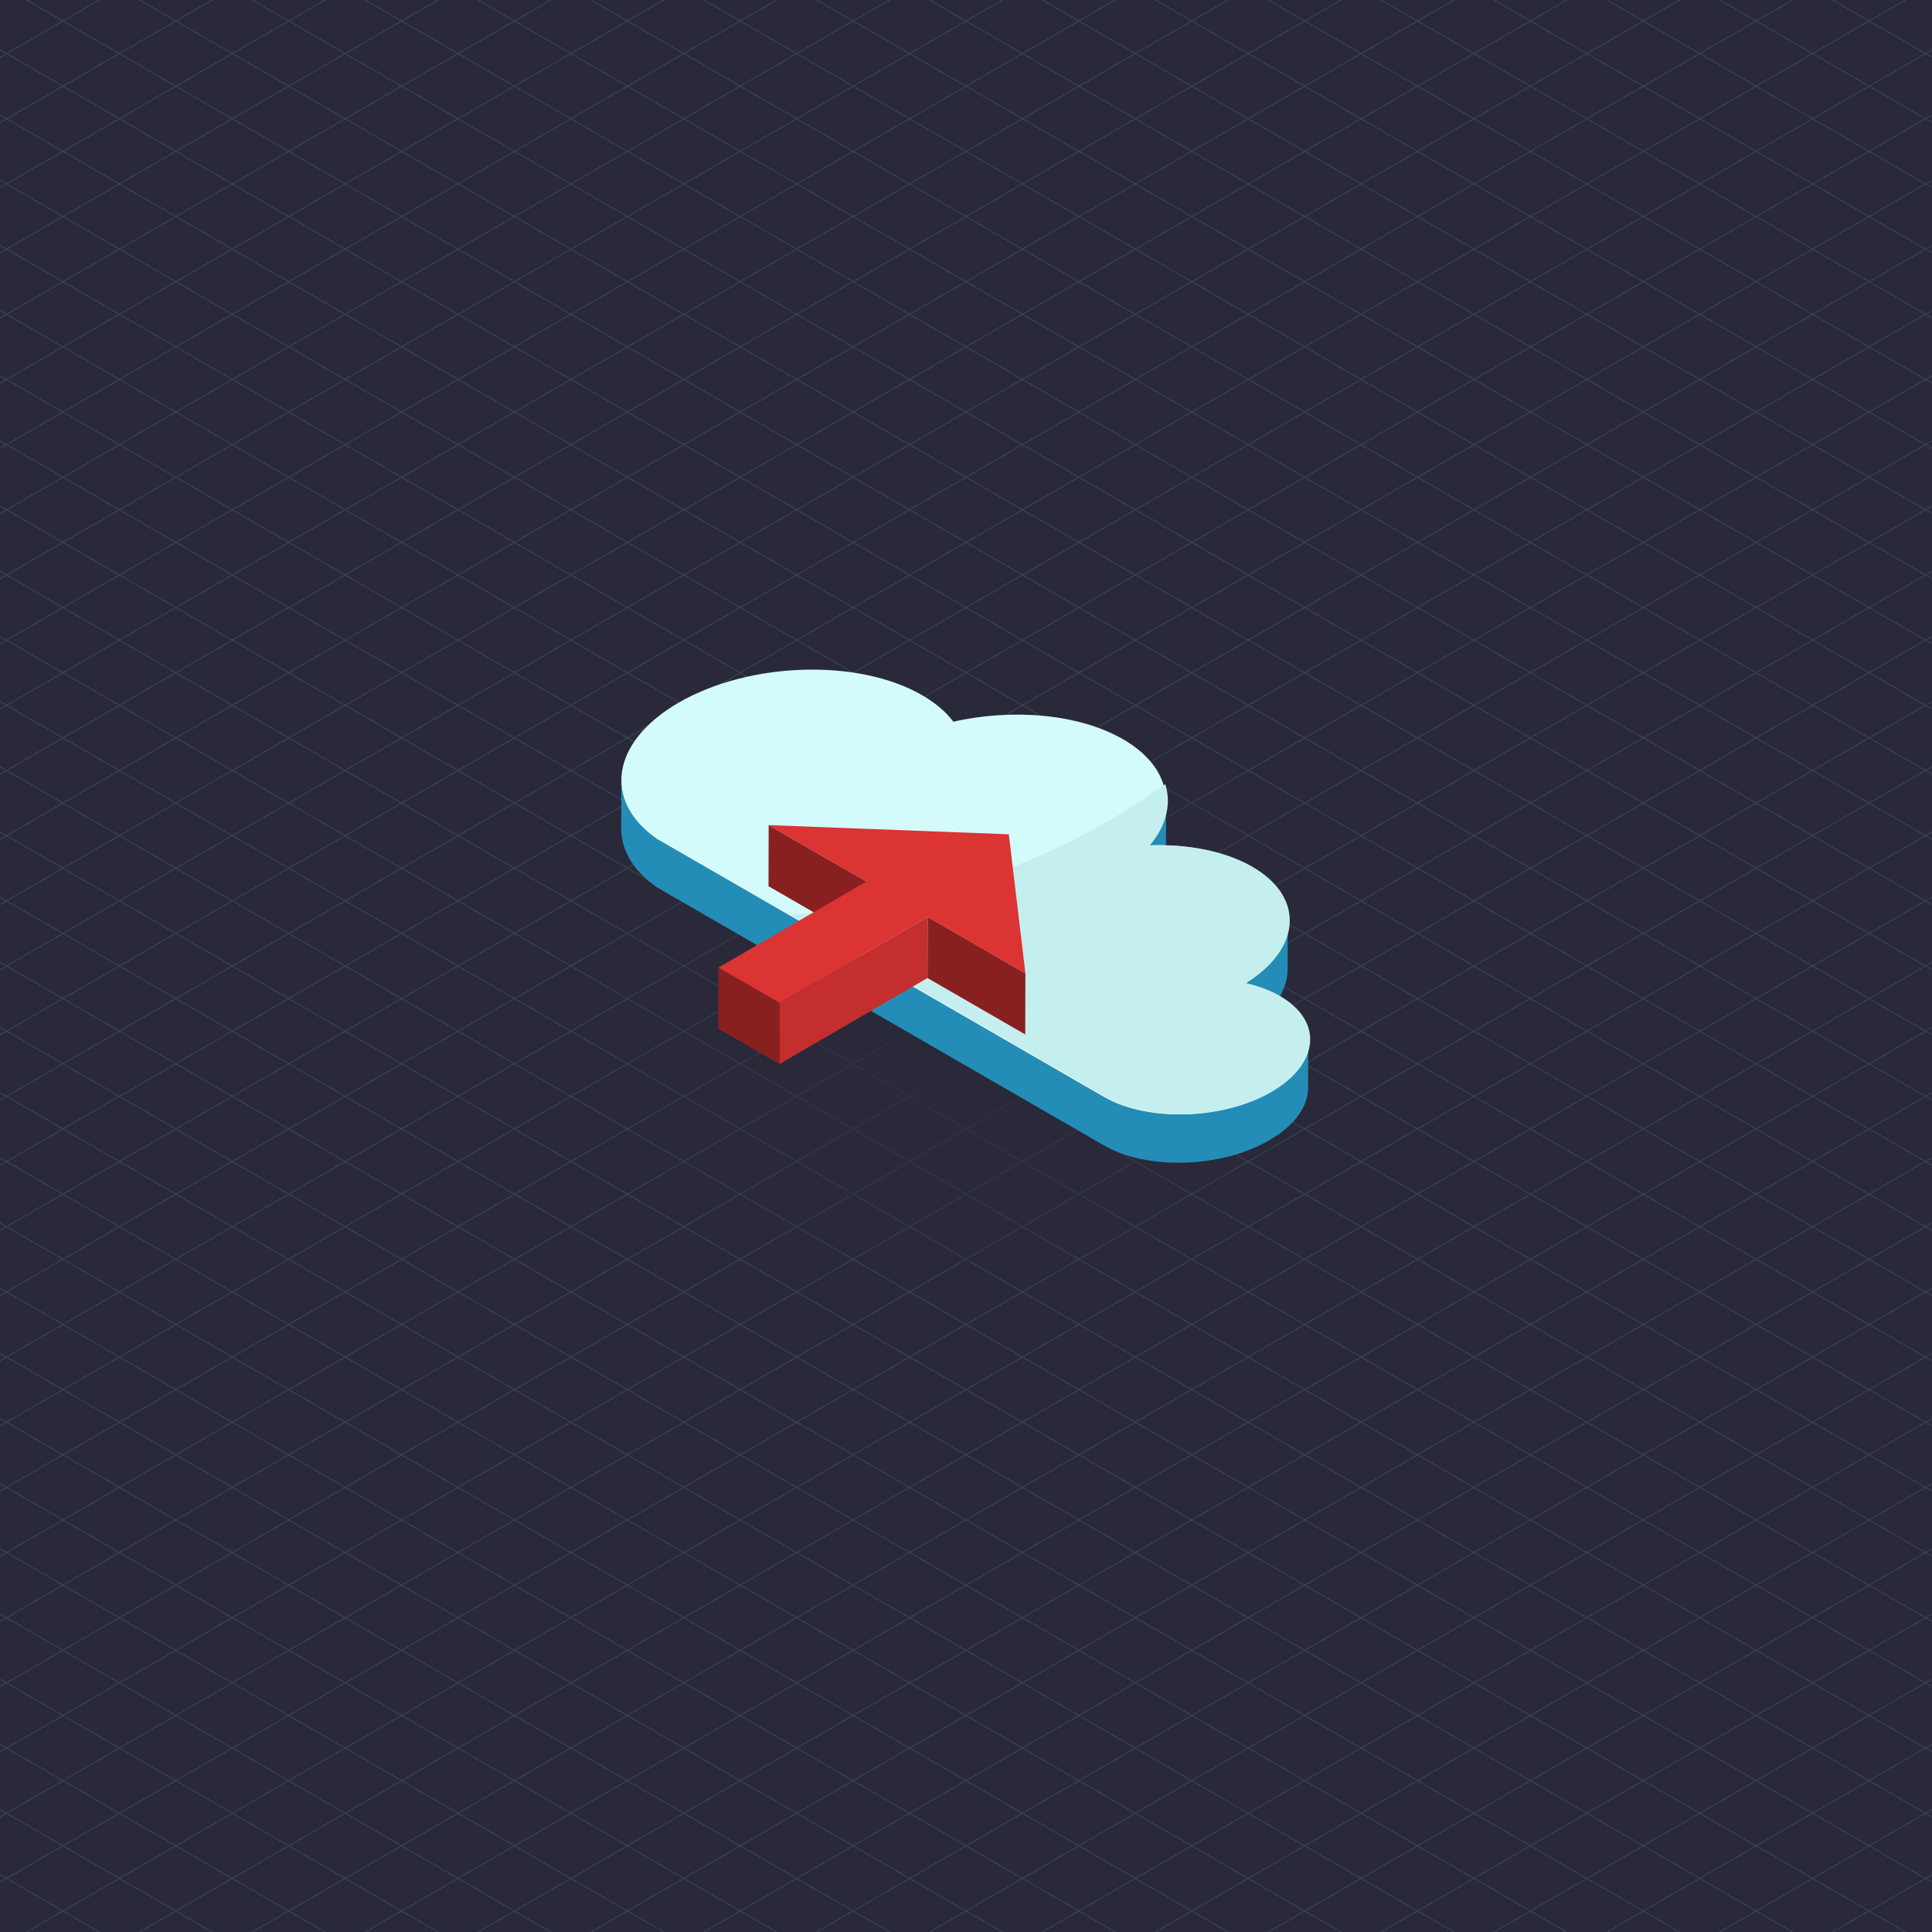 <?xml version="1.0" encoding="utf-8"?>
<!-- Generator: Adobe Illustrator 23.0.0, SVG Export Plug-In . SVG Version: 6.00 Build 0)  -->
<svg version="1.1" id="Layer_1" xmlns="http://www.w3.org/2000/svg" xmlns:xlink="http://www.w3.org/1999/xlink" x="0px" y="0px"
	 viewBox="0 0 1000 1000" style="enable-background:new 0 0 1000 1000;" xml:space="preserve">
<style type="text/css">
	.st0{clip-path:url(#SVGID_2_);fill:#2A2939;}
	.st1{opacity:0.15;}
	.st2{clip-path:url(#SVGID_4_);}
	.st3{fill:none;stroke:#77DFF7;stroke-width:0.5;stroke-miterlimit:10;}
	.st4{fill:url(#SVGID_5_);}
	.st5{clip-path:url(#SVGID_7_);enable-background:new    ;}
	.st6{fill:#238DB7;}
	.st7{fill:#D4FBFC;}
	.st8{fill:#C5EFEF;}
	.st9{fill:#892020;}
	.st10{fill:#C52E2E;}
	.st11{fill:#DC3333;}
</style>
<g>
	<defs>
		<rect id="SVGID_1_" width="1000" height="1000"/>
	</defs>
	<clipPath id="SVGID_2_">
		<use xlink:href="#SVGID_1_"  style="overflow:visible;"/>
	</clipPath>
	<rect x="-80" y="-84" class="st0" width="1196" height="1196"/>
</g>
<g class="st1">
	<defs>
		<rect id="SVGID_3_" class="st1" width="1000" height="1000"/>
	</defs>
	<clipPath id="SVGID_4_">
		<use xlink:href="#SVGID_3_"  style="overflow:visible;"/>
	</clipPath>
	<g class="st2">
		<polygon class="st3" points="500,1360.19 1989.9,500 500,-360.19 -989.9,500 		"/>
		<line class="st3" x1="-960.69" y1="516.87" x2="529.22" y2="-343.33"/>
		<line class="st3" x1="-931.47" y1="533.74" x2="558.43" y2="-326.46"/>
		<line class="st3" x1="-902.26" y1="550.6" x2="587.65" y2="-309.59"/>
		<line class="st3" x1="-873.05" y1="567.47" x2="616.86" y2="-292.73"/>
		<line class="st3" x1="-843.83" y1="584.34" x2="646.07" y2="-275.86"/>
		<line class="st3" x1="-814.62" y1="601.2" x2="675.29" y2="-259"/>
		<line class="st3" x1="-785.4" y1="618.07" x2="704.5" y2="-242.13"/>
		<line class="st3" x1="-756.19" y1="634.93" x2="733.71" y2="-225.26"/>
		<line class="st3" x1="-726.98" y1="651.8" x2="762.93" y2="-208.4"/>
		<line class="st3" x1="-697.76" y1="668.67" x2="792.14" y2="-191.53"/>
		<line class="st3" x1="-668.55" y1="685.53" x2="821.35" y2="-174.66"/>
		<line class="st3" x1="-639.34" y1="702.4" x2="850.57" y2="-157.8"/>
		<line class="st3" x1="-610.12" y1="719.27" x2="879.78" y2="-140.93"/>
		<line class="st3" x1="-580.91" y1="736.13" x2="909" y2="-124.06"/>
		<line class="st3" x1="-551.7" y1="753" x2="938.21" y2="-107.2"/>
		<line class="st3" x1="-522.48" y1="769.87" x2="967.42" y2="-90.33"/>
		<line class="st3" x1="-493.27" y1="786.73" x2="996.64" y2="-73.46"/>
		<line class="st3" x1="-464.05" y1="803.6" x2="1025.85" y2="-56.6"/>
		<line class="st3" x1="-434.84" y1="820.47" x2="1055.06" y2="-39.73"/>
		<line class="st3" x1="-405.63" y1="837.33" x2="1084.28" y2="-22.86"/>
		<line class="st3" x1="-376.41" y1="854.2" x2="1113.49" y2="-6"/>
		<line class="st3" x1="-347.2" y1="871.07" x2="1142.7" y2="10.87"/>
		<line class="st3" x1="-317.99" y1="887.93" x2="1171.92" y2="27.74"/>
		<line class="st3" x1="-288.77" y1="904.8" x2="1201.13" y2="44.6"/>
		<line class="st3" x1="-259.56" y1="921.67" x2="1230.35" y2="61.47"/>
		<line class="st3" x1="-230.35" y1="938.53" x2="1259.56" y2="78.33"/>
		<line class="st3" x1="-201.13" y1="955.4" x2="1288.77" y2="95.2"/>
		<line class="st3" x1="-171.92" y1="972.26" x2="1317.99" y2="112.07"/>
		<line class="st3" x1="-142.7" y1="989.13" x2="1347.2" y2="128.93"/>
		<line class="st3" x1="-113.49" y1="1006" x2="1376.41" y2="145.8"/>
		<line class="st3" x1="-84.28" y1="1022.86" x2="1405.63" y2="162.67"/>
		<line class="st3" x1="-55.06" y1="1039.73" x2="1434.84" y2="179.53"/>
		<line class="st3" x1="-25.85" y1="1056.6" x2="1464.05" y2="196.4"/>
		<line class="st3" x1="3.36" y1="1073.46" x2="1493.27" y2="213.27"/>
		<line class="st3" x1="32.58" y1="1090.33" x2="1522.48" y2="230.13"/>
		<line class="st3" x1="61.79" y1="1107.2" x2="1551.7" y2="247"/>
		<line class="st3" x1="91" y1="1124.06" x2="1580.91" y2="263.87"/>
		<line class="st3" x1="120.22" y1="1140.93" x2="1610.12" y2="280.73"/>
		<line class="st3" x1="149.43" y1="1157.8" x2="1639.34" y2="297.6"/>
		<line class="st3" x1="178.65" y1="1174.66" x2="1668.55" y2="314.47"/>
		<line class="st3" x1="207.86" y1="1191.53" x2="1697.76" y2="331.33"/>
		<line class="st3" x1="237.07" y1="1208.4" x2="1726.98" y2="348.2"/>
		<line class="st3" x1="266.29" y1="1225.26" x2="1756.19" y2="365.07"/>
		<line class="st3" x1="295.5" y1="1242.13" x2="1785.4" y2="381.93"/>
		<line class="st3" x1="324.71" y1="1259" x2="1814.62" y2="398.8"/>
		<line class="st3" x1="353.93" y1="1275.86" x2="1843.83" y2="415.66"/>
		<line class="st3" x1="383.14" y1="1292.73" x2="1873.05" y2="432.53"/>
		<line class="st3" x1="412.35" y1="1309.59" x2="1902.26" y2="449.4"/>
		<line class="st3" x1="441.57" y1="1326.46" x2="1931.47" y2="466.26"/>
		<line class="st3" x1="470.78" y1="1343.33" x2="1960.69" y2="483.13"/>
		<line class="st3" x1="1960.69" y1="516.86" x2="470.79" y2="-343.33"/>
		<line class="st3" x1="1931.47" y1="533.73" x2="441.58" y2="-326.46"/>
		<line class="st3" x1="1902.26" y1="550.6" x2="412.36" y2="-309.59"/>
		<line class="st3" x1="1873.04" y1="567.46" x2="383.15" y2="-292.73"/>
		<line class="st3" x1="1843.83" y1="584.33" x2="353.94" y2="-275.86"/>
		<line class="st3" x1="1814.62" y1="601.2" x2="324.72" y2="-258.99"/>
		<line class="st3" x1="1785.4" y1="618.06" x2="295.51" y2="-242.13"/>
		<line class="st3" x1="1756.19" y1="634.93" x2="266.29" y2="-225.26"/>
		<line class="st3" x1="1726.98" y1="651.8" x2="237.08" y2="-208.39"/>
		<line class="st3" x1="1697.76" y1="668.66" x2="207.87" y2="-191.53"/>
		<line class="st3" x1="1668.55" y1="685.53" x2="178.65" y2="-174.66"/>
		<line class="st3" x1="1639.33" y1="702.4" x2="149.44" y2="-157.8"/>
		<line class="st3" x1="1610.12" y1="719.26" x2="120.22" y2="-140.93"/>
		<line class="st3" x1="1580.91" y1="736.13" x2="91.01" y2="-124.06"/>
		<line class="st3" x1="1551.69" y1="753" x2="61.8" y2="-107.2"/>
		<line class="st3" x1="1522.48" y1="769.86" x2="32.58" y2="-90.33"/>
		<line class="st3" x1="1493.27" y1="786.73" x2="3.37" y2="-73.46"/>
		<line class="st3" x1="1464.05" y1="803.6" x2="-25.84" y2="-56.6"/>
		<line class="st3" x1="1434.84" y1="820.46" x2="-55.06" y2="-39.73"/>
		<line class="st3" x1="1405.62" y1="837.33" x2="-84.27" y2="-22.86"/>
		<line class="st3" x1="1376.41" y1="854.2" x2="-113.49" y2="-6"/>
		<line class="st3" x1="1347.2" y1="871.06" x2="-142.7" y2="10.87"/>
		<line class="st3" x1="1317.98" y1="887.93" x2="-171.91" y2="27.74"/>
		<line class="st3" x1="1288.77" y1="904.8" x2="-201.13" y2="44.6"/>
		<line class="st3" x1="1259.55" y1="921.66" x2="-230.34" y2="61.47"/>
		<line class="st3" x1="1230.34" y1="938.53" x2="-259.55" y2="78.34"/>
		<line class="st3" x1="1201.13" y1="955.4" x2="-288.77" y2="95.2"/>
		<line class="st3" x1="1171.91" y1="972.26" x2="-317.98" y2="112.07"/>
		<line class="st3" x1="1142.7" y1="989.13" x2="-347.2" y2="128.94"/>
		<polyline class="st3" points="1113.49,1006 237.08,500 -376.41,145.8 		"/>
		<line class="st3" x1="1084.27" y1="1022.86" x2="-405.62" y2="162.67"/>
		<line class="st3" x1="1055.06" y1="1039.73" x2="-434.84" y2="179.54"/>
		<line class="st3" x1="1025.84" y1="1056.6" x2="-464.05" y2="196.4"/>
		<line class="st3" x1="996.63" y1="1073.46" x2="-493.27" y2="213.27"/>
		<line class="st3" x1="967.42" y1="1090.33" x2="-522.48" y2="230.14"/>
		<line class="st3" x1="938.2" y1="1107.2" x2="-551.69" y2="247"/>
		<line class="st3" x1="908.99" y1="1124.06" x2="-580.91" y2="263.87"/>
		<line class="st3" x1="879.78" y1="1140.93" x2="-610.12" y2="280.74"/>
		<line class="st3" x1="850.56" y1="1157.8" x2="-639.33" y2="297.6"/>
		<line class="st3" x1="821.35" y1="1174.66" x2="-668.55" y2="314.47"/>
		<line class="st3" x1="792.13" y1="1191.53" x2="-697.76" y2="331.34"/>
		<line class="st3" x1="762.92" y1="1208.39" x2="-726.98" y2="348.2"/>
		<line class="st3" x1="733.71" y1="1225.26" x2="-756.19" y2="365.07"/>
		<line class="st3" x1="704.49" y1="1242.13" x2="-785.4" y2="381.94"/>
		<line class="st3" x1="675.28" y1="1258.99" x2="-814.62" y2="398.8"/>
		<line class="st3" x1="646.06" y1="1275.86" x2="-843.83" y2="415.67"/>
		<line class="st3" x1="616.85" y1="1292.73" x2="-873.04" y2="432.54"/>
		<line class="st3" x1="587.64" y1="1309.59" x2="-902.26" y2="449.4"/>
		<line class="st3" x1="558.42" y1="1326.46" x2="-931.47" y2="466.27"/>
		<line class="st3" x1="529.21" y1="1343.33" x2="-960.69" y2="483.14"/>
	</g>
</g>
<g>
	<radialGradient id="SVGID_5_" cx="500" cy="513.524" r="197.819" gradientUnits="userSpaceOnUse">
		<stop  offset="1.198083e-07" style="stop-color:#2A2939"/>
		<stop  offset="0.892" style="stop-color:#2A2939;stop-opacity:0.108"/>
		<stop  offset="1" style="stop-color:#2A2939;stop-opacity:0"/>
	</radialGradient>
	<ellipse class="st4" cx="500" cy="513.52" rx="242.28" ry="139.88"/>
	<g>
		<g>
			<defs>
				<path id="SVGID_6_" d="M603.46,414.58l-0.07,25.02c-0.02,7.72-3.15,15.6-9.32,22.98l0.07-25.02
					C600.31,430.18,603.44,422.3,603.46,414.58z"/>
			</defs>
			<use xlink:href="#SVGID_6_"  style="overflow:visible;fill:#238DB7;"/>
			<clipPath id="SVGID_7_">
				<use xlink:href="#SVGID_6_"  style="overflow:visible;"/>
			</clipPath>
			<g class="st5">
				<path class="st6" d="M603.46,414.58l-0.07,25.02c0,0.25,0,0.51-0.01,0.76l0.07-25.02C603.46,415.09,603.46,414.83,603.46,414.58
					"/>
				<path class="st6" d="M603.45,415.34l-0.07,25.02c-0.05,1.66-0.24,3.33-0.57,5l0.07-25.02C603.21,418.67,603.4,417,603.45,415.34
					"/>
				<path class="st6" d="M602.88,420.33l-0.07,25.02c-0.34,1.69-0.82,3.38-1.46,5.07l0.07-25.02
					C602.05,423.71,602.54,422.02,602.88,420.33"/>
				<path class="st6" d="M601.42,425.4l-0.07,25.02c-0.66,1.77-1.49,3.53-2.48,5.28l0.07-25.02
					C599.93,428.93,600.76,427.17,601.42,425.4"/>
				<path class="st6" d="M598.94,430.68l-0.07,25.02c-1.08,1.92-2.36,3.82-3.83,5.69l0.07-25.02
					C596.58,434.5,597.86,432.6,598.94,430.68"/>
				<path class="st6" d="M595.11,436.37l-0.07,25.02c-0.31,0.4-0.64,0.8-0.97,1.19l0.07-25.02
					C594.47,437.17,594.8,436.77,595.11,436.37"/>
			</g>
		</g>
		<path class="st6" d="M666.5,477.9c-0.02,0.38-0.04,0.75-0.08,1.13c-0.03,0.34-0.08,0.68-0.13,1.03c-0.05,0.38-0.11,0.75-0.18,1.13
			c-0.06,0.34-0.14,0.68-0.22,1.02c-0.09,0.39-0.18,0.77-0.28,1.16c-0.09,0.34-0.19,0.68-0.3,1.02c-0.12,0.39-0.25,0.77-0.38,1.16
			c-0.12,0.33-0.24,0.66-0.37,0.99c-0.17,0.42-0.34,0.84-0.53,1.26c-0.14,0.32-0.29,0.64-0.45,0.96c-0.2,0.42-0.42,0.84-0.65,1.26
			c-0.21,0.38-0.41,0.76-0.63,1.14c-0.07,0.12-0.15,0.25-0.22,0.37c-0.36,0.6-0.75,1.2-1.16,1.8c-0.07,0.1-0.15,0.21-0.22,0.31
			c-0.4,0.58-0.82,1.15-1.26,1.72c-0.04,0.06-0.09,0.11-0.13,0.17c-0.47,0.61-0.98,1.21-1.5,1.81c-0.14,0.16-0.28,0.32-0.43,0.48
			c-0.42,0.47-0.85,0.93-1.29,1.39c-0.15,0.16-0.3,0.31-0.45,0.47c-0.58,0.58-1.17,1.16-1.79,1.73c-0.41,0.37-0.84,0.74-1.27,1.11
			c-0.32,0.28-0.62,0.55-0.95,0.83c-0.46,0.38-0.96,0.76-1.44,1.14c-0.32,0.25-0.62,0.5-0.95,0.75c-0.55,0.41-1.13,0.82-1.7,1.22
			c-0.29,0.21-0.57,0.42-0.87,0.62c-0.89,0.61-1.8,1.21-2.74,1.79l-0.07,25.02c0.94-0.59,1.86-1.19,2.74-1.79
			c0.3-0.21,0.58-0.42,0.88-0.63c0.57-0.4,1.15-0.81,1.69-1.22c0.33-0.25,0.64-0.51,0.97-0.76c0.48-0.38,0.97-0.75,1.42-1.13
			c0.33-0.27,0.64-0.56,0.96-0.83c0.42-0.37,0.86-0.73,1.26-1.11c0.02-0.02,0.05-0.04,0.07-0.06c0.59-0.55,1.16-1.1,1.72-1.66
			c0.15-0.16,0.3-0.31,0.45-0.47c0.44-0.46,0.87-0.92,1.29-1.39c0.14-0.16,0.29-0.32,0.43-0.48c0.5-0.57,0.98-1.15,1.44-1.73
			c0.02-0.03,0.04-0.05,0.06-0.08c0.05-0.06,0.09-0.12,0.13-0.18c0.44-0.57,0.86-1.14,1.26-1.72c0.07-0.1,0.15-0.21,0.22-0.31
			c0.41-0.6,0.79-1.2,1.16-1.8c0.07-0.12,0.15-0.25,0.22-0.37c0.11-0.18,0.22-0.36,0.32-0.54c0.11-0.2,0.2-0.4,0.31-0.6
			c0.23-0.42,0.44-0.84,0.65-1.26c0.16-0.32,0.3-0.64,0.45-0.96c0.19-0.42,0.36-0.84,0.53-1.26c0.07-0.17,0.15-0.35,0.22-0.52
			c0.06-0.16,0.1-0.31,0.15-0.47c0.14-0.39,0.26-0.77,0.38-1.16c0.11-0.34,0.21-0.68,0.3-1.02c0.1-0.39,0.2-0.77,0.28-1.16
			c0.05-0.21,0.11-0.42,0.15-0.63c0.03-0.13,0.04-0.26,0.06-0.38c0.07-0.38,0.13-0.75,0.18-1.13c0.05-0.34,0.1-0.68,0.13-1.02
			c0.04-0.38,0.06-0.76,0.08-1.13c0.01-0.23,0.04-0.46,0.05-0.7c0.01-0.22,0.01-0.44,0.01-0.66l0.07-25.02
			C666.56,476.99,666.52,477.45,666.5,477.9z"/>
		<path class="st6" d="M677.07,539.23c-0.02,0.29-0.03,0.57-0.06,0.86c-0.03,0.31-0.08,0.61-0.12,0.92
			c-0.04,0.29-0.08,0.57-0.14,0.86c-0.06,0.3-0.13,0.6-0.2,0.91c-0.07,0.3-0.13,0.59-0.22,0.89c-0.08,0.3-0.18,0.6-0.28,0.9
			c-0.09,0.29-0.19,0.59-0.29,0.88c-0.1,0.28-0.22,0.56-0.33,0.84c-0.14,0.33-0.27,0.67-0.42,1c-0.13,0.28-0.27,0.56-0.41,0.84
			c-0.16,0.33-0.33,0.66-0.51,0.98c-0.14,0.26-0.3,0.51-0.45,0.77c-0.23,0.39-0.47,0.77-0.72,1.16c-0.17,0.25-0.34,0.51-0.51,0.76
			c-0.27,0.38-0.54,0.76-0.83,1.14c-0.22,0.29-0.44,0.58-0.68,0.87c-0.11,0.13-0.22,0.27-0.33,0.4c-0.42,0.5-0.85,1-1.31,1.5
			c0,0-0.01,0.01-0.01,0.01c-0.46,0.5-0.95,0.99-1.46,1.48c-0.13,0.13-0.26,0.26-0.4,0.38c-0.31,0.29-0.64,0.58-0.96,0.88
			c-0.35,0.31-0.7,0.62-1.06,0.93c-0.3,0.25-0.6,0.5-0.91,0.75c-0.38,0.3-0.76,0.6-1.15,0.9c-0.32,0.24-0.65,0.49-0.98,0.73
			c-0.41,0.29-0.82,0.59-1.24,0.88c-0.35,0.24-0.7,0.47-1.05,0.71c-0.44,0.29-0.89,0.57-1.34,0.85c-0.52,0.32-1.03,0.65-1.58,0.96
			c-1.06,0.62-2.16,1.2-3.27,1.77c-0.26,0.13-0.53,0.27-0.79,0.4c-1.11,0.55-2.23,1.09-3.38,1.59c-0.11,0.05-0.21,0.09-0.32,0.13
			c-1.07,0.46-2.16,0.9-3.26,1.33c-0.28,0.11-0.55,0.21-0.83,0.32c-1.18,0.44-2.38,0.86-3.6,1.26c-0.32,0.1-0.64,0.2-0.96,0.3
			c-0.64,0.2-1.28,0.4-1.93,0.58c-0.39,0.11-0.77,0.22-1.16,0.32c-0.6,0.17-1.21,0.33-1.81,0.48c-0.41,0.1-0.82,0.2-1.24,0.3
			c-0.59,0.14-1.19,0.28-1.79,0.41c-0.42,0.09-0.84,0.18-1.26,0.27c-0.61,0.13-1.21,0.24-1.82,0.36c-0.39,0.07-0.77,0.15-1.16,0.21
			c-1.22,0.22-2.44,0.41-3.66,0.59c-0.15,0.02-0.3,0.04-0.45,0.06c-1.1,0.15-2.2,0.28-3.3,0.4c-0.37,0.04-0.74,0.08-1.11,0.11
			c-0.7,0.07-1.4,0.12-2.11,0.18c-0.38,0.03-0.76,0.06-1.14,0.08c-0.82,0.05-1.63,0.09-2.44,0.12c-0.26,0.01-0.53,0.03-0.79,0.04
			c-0.72,0.02-1.44,0.03-2.15,0.04c-0.28,0-0.56,0.01-0.84,0.01c-1,0-1.99-0.01-2.98-0.03c-0.46-0.01-0.92-0.04-1.39-0.05
			c-0.5-0.02-0.99-0.03-1.49-0.06c-0.45-0.02-0.9-0.06-1.34-0.09c-0.5-0.03-1-0.06-1.5-0.1c-0.82-0.07-1.64-0.15-2.45-0.24
			c-0.11-0.01-0.23-0.02-0.34-0.03c-0.92-0.1-1.84-0.22-2.76-0.35c-0.41-0.06-0.8-0.13-1.21-0.19c-0.51-0.08-1.02-0.15-1.53-0.24
			c-0.4-0.07-0.8-0.15-1.2-0.23c-0.5-0.09-1-0.18-1.49-0.28c-0.93-0.19-1.85-0.4-2.76-0.62c-0.25-0.06-0.5-0.13-0.74-0.19
			c-0.66-0.17-1.31-0.34-1.95-0.52c-0.23-0.07-0.46-0.14-0.69-0.21c-0.76-0.22-1.51-0.46-2.26-0.7c-0.32-0.11-0.64-0.22-0.95-0.33
			c-0.66-0.23-1.32-0.47-1.97-0.72c-0.34-0.13-0.69-0.26-1.02-0.39c-0.27-0.11-0.54-0.22-0.81-0.33c-0.47-0.2-0.93-0.4-1.39-0.6
			c-0.26-0.12-0.52-0.24-0.78-0.36c-0.48-0.22-0.95-0.46-1.42-0.69c-0.22-0.11-0.44-0.22-0.66-0.33c-0.68-0.35-1.34-0.71-1.99-1.09
			L339.95,434.17c-12.31-8.58-18.37-19.31-18.34-30.36l-0.07,25.02c-0.03,11.05,6.04,21.78,18.34,30.36L571.4,592.86
			c0.65,0.38,1.32,0.74,1.99,1.09c0.22,0.11,0.44,0.22,0.66,0.33c0.47,0.24,0.94,0.47,1.42,0.69c0.26,0.12,0.52,0.24,0.79,0.36
			c0.46,0.21,0.92,0.41,1.39,0.61c0.27,0.11,0.53,0.22,0.8,0.33c0.15,0.06,0.29,0.13,0.45,0.18c0.19,0.08,0.39,0.14,0.58,0.21
			c0.65,0.25,1.3,0.49,1.96,0.72c0.32,0.11,0.63,0.22,0.95,0.33c0.74,0.25,1.5,0.48,2.26,0.7c0.18,0.05,0.35,0.11,0.53,0.16
			c0.05,0.01,0.11,0.03,0.16,0.04c0.65,0.18,1.32,0.36,1.98,0.52c0.24,0.06,0.48,0.13,0.72,0.19c0.91,0.22,1.83,0.43,2.76,0.62
			c0.01,0,0.03,0.01,0.04,0.01c0.48,0.1,0.96,0.18,1.44,0.27c0.4,0.08,0.8,0.16,1.21,0.23c0.52,0.09,1.05,0.17,1.57,0.25
			c0.39,0.06,0.78,0.13,1.17,0.18c0.01,0,0.02,0,0.03,0c0.9,0.13,1.82,0.24,2.73,0.35c0.11,0.01,0.23,0.02,0.34,0.03
			c0.8,0.09,1.61,0.17,2.42,0.23c0.01,0,0.02,0,0.03,0c0.48,0.04,0.97,0.07,1.46,0.1c0.46,0.03,0.93,0.07,1.39,0.09
			c0.49,0.03,0.99,0.04,1.49,0.06c0.45,0.02,0.9,0.04,1.35,0.05c0.01,0,0.02,0,0.03,0c0.99,0.02,1.99,0.03,2.98,0.03
			c0.27,0,0.54-0.01,0.81-0.01c0.73-0.01,1.45-0.02,2.18-0.04c0.05,0,0.09,0,0.14,0c0.22-0.01,0.44-0.02,0.66-0.03
			c0.81-0.03,1.63-0.07,2.44-0.12c0.38-0.02,0.76-0.05,1.14-0.08c0.7-0.05,1.41-0.11,2.11-0.18c0.2-0.02,0.39-0.03,0.59-0.05
			c0.17-0.02,0.34-0.04,0.51-0.06c1.1-0.12,2.21-0.25,3.31-0.4c0.15-0.02,0.29-0.04,0.44-0.06c1.23-0.17,2.45-0.37,3.66-0.59
			c0.13-0.02,0.26-0.04,0.39-0.06c0.26-0.05,0.52-0.1,0.78-0.15c0.61-0.11,1.21-0.23,1.82-0.36c0.42-0.09,0.84-0.18,1.26-0.27
			c0.6-0.13,1.19-0.27,1.79-0.41c0.41-0.1,0.83-0.2,1.24-0.3c0.61-0.15,1.21-0.32,1.81-0.48c0.39-0.11,0.78-0.21,1.17-0.32
			c0.65-0.19,1.29-0.38,1.93-0.58c0.27-0.08,0.55-0.16,0.82-0.25c0.05-0.02,0.09-0.03,0.14-0.05c1.22-0.39,2.41-0.82,3.6-1.26
			c0.28-0.1,0.55-0.21,0.83-0.32c1.1-0.42,2.19-0.86,3.27-1.33c0.11-0.05,0.21-0.09,0.32-0.13c1.15-0.5,2.27-1.04,3.37-1.59
			c0.27-0.13,0.53-0.27,0.79-0.4c1.11-0.57,2.2-1.15,3.26-1.77c0.3-0.17,0.6-0.35,0.89-0.53c0.24-0.14,0.46-0.29,0.69-0.44
			c0.45-0.28,0.9-0.56,1.34-0.85c0.36-0.23,0.71-0.47,1.06-0.71c0.42-0.29,0.84-0.58,1.24-0.87c0.33-0.24,0.66-0.48,0.98-0.73
			c0.39-0.3,0.78-0.6,1.15-0.9c0.31-0.25,0.61-0.5,0.91-0.75c0.36-0.31,0.72-0.62,1.06-0.93c0.17-0.16,0.36-0.31,0.53-0.47
			c0.15-0.14,0.28-0.27,0.43-0.41c0.13-0.13,0.27-0.26,0.4-0.38c0.5-0.49,0.99-0.98,1.46-1.48c0,0,0.01-0.01,0.01-0.01
			c0.46-0.5,0.89-1,1.31-1.5c0.11-0.13,0.22-0.27,0.33-0.4c0.11-0.14,0.23-0.28,0.34-0.41c0.12-0.15,0.22-0.31,0.34-0.46
			c0.29-0.38,0.57-0.76,0.83-1.14c0.18-0.25,0.35-0.51,0.51-0.76c0.25-0.38,0.49-0.77,0.72-1.16c0.09-0.16,0.2-0.32,0.29-0.47
			c0.06-0.1,0.1-0.2,0.15-0.3c0.18-0.33,0.34-0.65,0.51-0.98c0.14-0.28,0.28-0.56,0.41-0.84c0.15-0.33,0.29-0.66,0.42-1
			c0.08-0.2,0.18-0.41,0.26-0.61c0.03-0.08,0.05-0.15,0.08-0.23c0.11-0.29,0.2-0.59,0.29-0.89c0.1-0.3,0.2-0.6,0.28-0.9
			c0.08-0.3,0.15-0.59,0.22-0.89c0.05-0.22,0.12-0.45,0.16-0.67c0.02-0.08,0.02-0.16,0.04-0.24c0.05-0.29,0.09-0.57,0.14-0.86
			c0.05-0.31,0.09-0.62,0.12-0.92c0.03-0.29,0.04-0.57,0.06-0.86c0.01-0.22,0.04-0.43,0.05-0.65c0.01-0.18,0.01-0.35,0.01-0.53
			l0.07-25.02C677.12,538.44,677.09,538.84,677.07,539.23z"/>
		<g>
			<path class="st7" d="M581.28,382.63c24.58,14.19,28.53,36.2,12.86,54.93c19.58-0.76,38.85,2.86,53.02,11.04
				c27.18,15.69,25.52,42.32-3.24,60.25c6.45,1.49,12.42,3.71,17.56,6.67c22.45,12.96,20.5,35.18-4.36,49.63
				c-24.86,14.44-63.2,15.65-85.65,2.69L339.95,434.17c-27.98-19.5-23.71-50.12,11.15-70.38c36.62-21.28,93.12-23.06,126.18-3.97
				c7,4.04,12.37,8.7,16.17,13.73C524.09,366.6,558.47,369.46,581.28,382.63z"/>
		</g>
		<g>
			<path class="st8" d="M662.51,515.53c-5.13-2.96-11.1-5.18-17.56-6.67c28.75-17.94,30.42-44.56,3.24-60.25
				c-14.17-8.18-33.44-11.8-53.02-11.04c8.52-10.19,11.23-21.35,7.98-31.69c-38.48,27.77-83.22,47.92-129.28,58.26
				c-21.37,4.8-42.92,7.71-64.58,9.48l163.21,94.23c22.45,12.96,60.8,11.76,85.65-2.69C683.01,550.71,684.96,528.49,662.51,515.53z"
				/>
		</g>
		<g>
			<polygon class="st9" points="448.46,456.29 448.37,487.92 397.77,458.71 397.86,427.08 			"/>
		</g>
		<g>
			<polygon class="st9" points="530.75,503.8 530.66,535.43 480.06,506.22 480.15,474.59 			"/>
		</g>
		<g>
			<polygon class="st9" points="403.57,519.1 403.48,550.72 371.79,532.43 371.88,500.8 			"/>
		</g>
		<g>
			<polygon class="st10" points="480.15,474.59 480.06,506.22 403.48,550.72 403.57,519.1 			"/>
		</g>
		<g>
			<polygon class="st11" points="522.16,431.82 526.46,467.82 530.75,503.8 480.15,474.59 403.57,519.1 371.88,500.8 448.46,456.29 
				397.86,427.08 460.01,429.45 			"/>
		</g>
	</g>
</g>
</svg>
